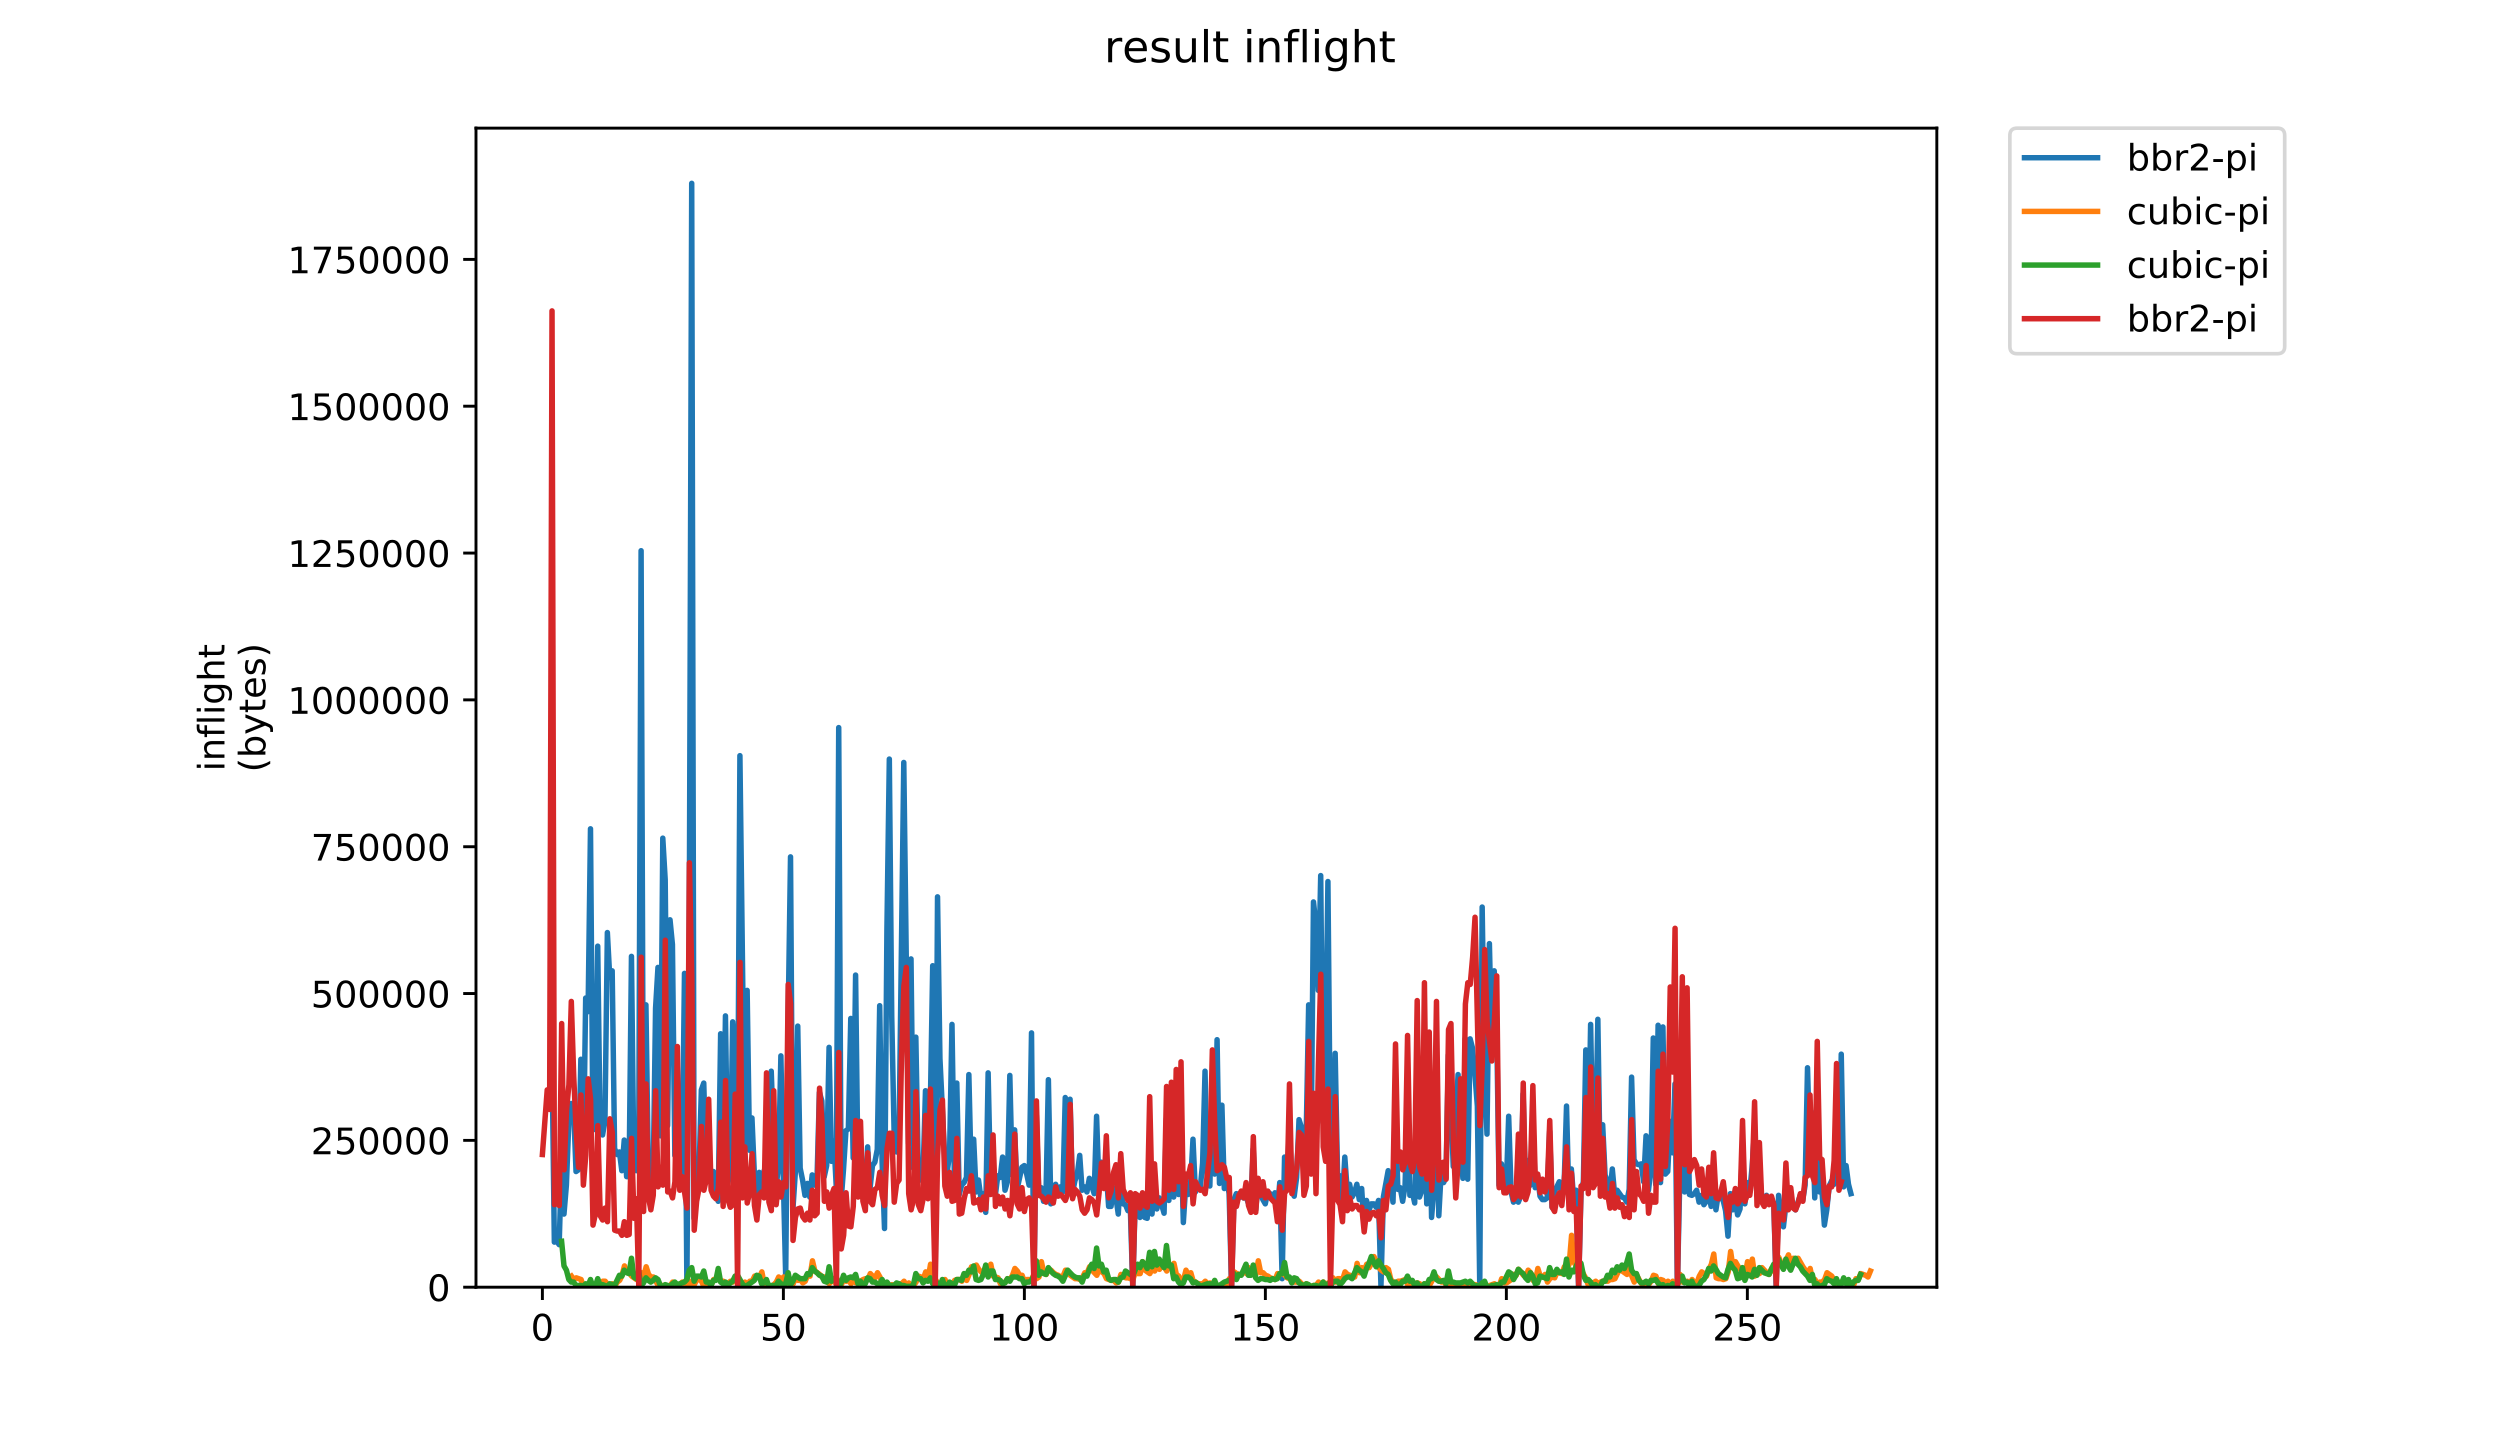 <?xml version="1.0" encoding="utf-8" standalone="no"?>
<!DOCTYPE svg PUBLIC "-//W3C//DTD SVG 1.1//EN"
  "http://www.w3.org/Graphics/SVG/1.1/DTD/svg11.dtd">
<!-- Created with matplotlib (https://matplotlib.org/) -->
<svg height="396pt" version="1.1" viewBox="0 0 684 396" width="684pt" xmlns="http://www.w3.org/2000/svg" xmlns:xlink="http://www.w3.org/1999/xlink">
 <defs>
  <style type="text/css">
*{stroke-linecap:butt;stroke-linejoin:round;}
  </style>
 </defs>
 <g id="figure_1">
  <g id="patch_1">
   <path d="M 0 396 
L 684 396 
L 684 0 
L 0 0 
z
" style="fill:#ffffff;"/>
  </g>
  <g id="axes_1">
   <g id="patch_2">
    <path d="M 130.23 352.174 
L 529.913 352.174 
L 529.913 35.062 
L 130.23 35.062 
z
" style="fill:#ffffff;"/>
   </g>
   <g id="matplotlib.axis_1">
    <g id="xtick_1">
     <g id="line2d_1">
      <defs>
       <path d="M 0 0 
L 0 3.5 
" id="mf79443cf7a" style="stroke:#000000;stroke-width:0.8;"/>
      </defs>
      <g>
       <use style="stroke:#000000;stroke-width:0.8;" x="148.398" xlink:href="#mf79443cf7a" y="352.174"/>
      </g>
     </g>
     <g id="text_1">
      <!-- 0 -->
      <defs>
       <path d="M 31.781 66.406 
Q 24.172 66.406 20.328 58.906 
Q 16.5 51.422 16.5 36.375 
Q 16.5 21.391 20.328 13.891 
Q 24.172 6.391 31.781 6.391 
Q 39.453 6.391 43.281 13.891 
Q 47.125 21.391 47.125 36.375 
Q 47.125 51.422 43.281 58.906 
Q 39.453 66.406 31.781 66.406 
z
M 31.781 74.219 
Q 44.047 74.219 50.516 64.516 
Q 56.984 54.828 56.984 36.375 
Q 56.984 17.969 50.516 8.266 
Q 44.047 -1.422 31.781 -1.422 
Q 19.531 -1.422 13.062 8.266 
Q 6.594 17.969 6.594 36.375 
Q 6.594 54.828 13.062 64.516 
Q 19.531 74.219 31.781 74.219 
z
" id="DejaVuSans-48"/>
      </defs>
      <g transform="translate(145.216 366.773)scale(0.1 -0.1)">
       <use xlink:href="#DejaVuSans-48"/>
      </g>
     </g>
    </g>
    <g id="xtick_2">
     <g id="line2d_2">
      <g>
       <use style="stroke:#000000;stroke-width:0.8;" x="214.334" xlink:href="#mf79443cf7a" y="352.174"/>
      </g>
     </g>
     <g id="text_2">
      <!-- 50 -->
      <defs>
       <path d="M 10.797 72.906 
L 49.516 72.906 
L 49.516 64.594 
L 19.828 64.594 
L 19.828 46.734 
Q 21.969 47.469 24.109 47.828 
Q 26.266 48.188 28.422 48.188 
Q 40.625 48.188 47.75 41.5 
Q 54.891 34.812 54.891 23.391 
Q 54.891 11.625 47.562 5.094 
Q 40.234 -1.422 26.906 -1.422 
Q 22.312 -1.422 17.547 -0.641 
Q 12.797 0.141 7.719 1.703 
L 7.719 11.625 
Q 12.109 9.234 16.797 8.062 
Q 21.484 6.891 26.703 6.891 
Q 35.156 6.891 40.078 11.328 
Q 45.016 15.766 45.016 23.391 
Q 45.016 31 40.078 35.438 
Q 35.156 39.891 26.703 39.891 
Q 22.75 39.891 18.812 39.016 
Q 14.891 38.141 10.797 36.281 
z
" id="DejaVuSans-53"/>
      </defs>
      <g transform="translate(207.971 366.773)scale(0.1 -0.1)">
       <use xlink:href="#DejaVuSans-53"/>
       <use x="63.623" xlink:href="#DejaVuSans-48"/>
      </g>
     </g>
    </g>
    <g id="xtick_3">
     <g id="line2d_3">
      <g>
       <use style="stroke:#000000;stroke-width:0.8;" x="280.269" xlink:href="#mf79443cf7a" y="352.174"/>
      </g>
     </g>
     <g id="text_3">
      <!-- 100 -->
      <defs>
       <path d="M 12.406 8.297 
L 28.516 8.297 
L 28.516 63.922 
L 10.984 60.406 
L 10.984 69.391 
L 28.422 72.906 
L 38.281 72.906 
L 38.281 8.297 
L 54.391 8.297 
L 54.391 0 
L 12.406 0 
z
" id="DejaVuSans-49"/>
      </defs>
      <g transform="translate(270.726 366.773)scale(0.1 -0.1)">
       <use xlink:href="#DejaVuSans-49"/>
       <use x="63.623" xlink:href="#DejaVuSans-48"/>
       <use x="127.246" xlink:href="#DejaVuSans-48"/>
      </g>
     </g>
    </g>
    <g id="xtick_4">
     <g id="line2d_4">
      <g>
       <use style="stroke:#000000;stroke-width:0.8;" x="346.205" xlink:href="#mf79443cf7a" y="352.174"/>
      </g>
     </g>
     <g id="text_4">
      <!-- 150 -->
      <g transform="translate(336.662 366.773)scale(0.1 -0.1)">
       <use xlink:href="#DejaVuSans-49"/>
       <use x="63.623" xlink:href="#DejaVuSans-53"/>
       <use x="127.246" xlink:href="#DejaVuSans-48"/>
      </g>
     </g>
    </g>
    <g id="xtick_5">
     <g id="line2d_5">
      <g>
       <use style="stroke:#000000;stroke-width:0.8;" x="412.141" xlink:href="#mf79443cf7a" y="352.174"/>
      </g>
     </g>
     <g id="text_5">
      <!-- 200 -->
      <defs>
       <path d="M 19.188 8.297 
L 53.609 8.297 
L 53.609 0 
L 7.328 0 
L 7.328 8.297 
Q 12.938 14.109 22.625 23.891 
Q 32.328 33.688 34.812 36.531 
Q 39.547 41.844 41.422 45.531 
Q 43.312 49.219 43.312 52.781 
Q 43.312 58.594 39.234 62.25 
Q 35.156 65.922 28.609 65.922 
Q 23.969 65.922 18.812 64.312 
Q 13.672 62.703 7.812 59.422 
L 7.812 69.391 
Q 13.766 71.781 18.938 73 
Q 24.125 74.219 28.422 74.219 
Q 39.75 74.219 46.484 68.547 
Q 53.219 62.891 53.219 53.422 
Q 53.219 48.922 51.531 44.891 
Q 49.859 40.875 45.406 35.406 
Q 44.188 33.984 37.641 27.219 
Q 31.109 20.453 19.188 8.297 
z
" id="DejaVuSans-50"/>
      </defs>
      <g transform="translate(402.598 366.773)scale(0.1 -0.1)">
       <use xlink:href="#DejaVuSans-50"/>
       <use x="63.623" xlink:href="#DejaVuSans-48"/>
       <use x="127.246" xlink:href="#DejaVuSans-48"/>
      </g>
     </g>
    </g>
    <g id="xtick_6">
     <g id="line2d_6">
      <g>
       <use style="stroke:#000000;stroke-width:0.8;" x="478.077" xlink:href="#mf79443cf7a" y="352.174"/>
      </g>
     </g>
     <g id="text_6">
      <!-- 250 -->
      <g transform="translate(468.534 366.773)scale(0.1 -0.1)">
       <use xlink:href="#DejaVuSans-50"/>
       <use x="63.623" xlink:href="#DejaVuSans-53"/>
       <use x="127.246" xlink:href="#DejaVuSans-48"/>
      </g>
     </g>
    </g>
   </g>
   <g id="matplotlib.axis_2">
    <g id="ytick_1">
     <g id="line2d_7">
      <defs>
       <path d="M 0 0 
L -3.5 0 
" id="m4f0e1625ce" style="stroke:#000000;stroke-width:0.8;"/>
      </defs>
      <g>
       <use style="stroke:#000000;stroke-width:0.8;" x="130.23" xlink:href="#m4f0e1625ce" y="352.174"/>
      </g>
     </g>
     <g id="text_7">
      <!-- 0 -->
      <g transform="translate(116.868 355.973)scale(0.1 -0.1)">
       <use xlink:href="#DejaVuSans-48"/>
      </g>
     </g>
    </g>
    <g id="ytick_2">
     <g id="line2d_8">
      <g>
       <use style="stroke:#000000;stroke-width:0.8;" x="130.23" xlink:href="#m4f0e1625ce" y="312.003"/>
      </g>
     </g>
     <g id="text_8">
      <!-- 250000 -->
      <g transform="translate(85.055 315.802)scale(0.1 -0.1)">
       <use xlink:href="#DejaVuSans-50"/>
       <use x="63.623" xlink:href="#DejaVuSans-53"/>
       <use x="127.246" xlink:href="#DejaVuSans-48"/>
       <use x="190.869" xlink:href="#DejaVuSans-48"/>
       <use x="254.492" xlink:href="#DejaVuSans-48"/>
       <use x="318.115" xlink:href="#DejaVuSans-48"/>
      </g>
     </g>
    </g>
    <g id="ytick_3">
     <g id="line2d_9">
      <g>
       <use style="stroke:#000000;stroke-width:0.8;" x="130.23" xlink:href="#m4f0e1625ce" y="271.831"/>
      </g>
     </g>
     <g id="text_9">
      <!-- 500000 -->
      <g transform="translate(85.055 275.63)scale(0.1 -0.1)">
       <use xlink:href="#DejaVuSans-53"/>
       <use x="63.623" xlink:href="#DejaVuSans-48"/>
       <use x="127.246" xlink:href="#DejaVuSans-48"/>
       <use x="190.869" xlink:href="#DejaVuSans-48"/>
       <use x="254.492" xlink:href="#DejaVuSans-48"/>
       <use x="318.115" xlink:href="#DejaVuSans-48"/>
      </g>
     </g>
    </g>
    <g id="ytick_4">
     <g id="line2d_10">
      <g>
       <use style="stroke:#000000;stroke-width:0.8;" x="130.23" xlink:href="#m4f0e1625ce" y="231.659"/>
      </g>
     </g>
     <g id="text_10">
      <!-- 750000 -->
      <defs>
       <path d="M 8.203 72.906 
L 55.078 72.906 
L 55.078 68.703 
L 28.609 0 
L 18.312 0 
L 43.219 64.594 
L 8.203 64.594 
z
" id="DejaVuSans-55"/>
      </defs>
      <g transform="translate(85.055 235.458)scale(0.1 -0.1)">
       <use xlink:href="#DejaVuSans-55"/>
       <use x="63.623" xlink:href="#DejaVuSans-53"/>
       <use x="127.246" xlink:href="#DejaVuSans-48"/>
       <use x="190.869" xlink:href="#DejaVuSans-48"/>
       <use x="254.492" xlink:href="#DejaVuSans-48"/>
       <use x="318.115" xlink:href="#DejaVuSans-48"/>
      </g>
     </g>
    </g>
    <g id="ytick_5">
     <g id="line2d_11">
      <g>
       <use style="stroke:#000000;stroke-width:0.8;" x="130.23" xlink:href="#m4f0e1625ce" y="191.488"/>
      </g>
     </g>
     <g id="text_11">
      <!-- 1000000 -->
      <g transform="translate(78.693 195.287)scale(0.1 -0.1)">
       <use xlink:href="#DejaVuSans-49"/>
       <use x="63.623" xlink:href="#DejaVuSans-48"/>
       <use x="127.246" xlink:href="#DejaVuSans-48"/>
       <use x="190.869" xlink:href="#DejaVuSans-48"/>
       <use x="254.492" xlink:href="#DejaVuSans-48"/>
       <use x="318.115" xlink:href="#DejaVuSans-48"/>
       <use x="381.738" xlink:href="#DejaVuSans-48"/>
      </g>
     </g>
    </g>
    <g id="ytick_6">
     <g id="line2d_12">
      <g>
       <use style="stroke:#000000;stroke-width:0.8;" x="130.23" xlink:href="#m4f0e1625ce" y="151.316"/>
      </g>
     </g>
     <g id="text_12">
      <!-- 1250000 -->
      <g transform="translate(78.693 155.115)scale(0.1 -0.1)">
       <use xlink:href="#DejaVuSans-49"/>
       <use x="63.623" xlink:href="#DejaVuSans-50"/>
       <use x="127.246" xlink:href="#DejaVuSans-53"/>
       <use x="190.869" xlink:href="#DejaVuSans-48"/>
       <use x="254.492" xlink:href="#DejaVuSans-48"/>
       <use x="318.115" xlink:href="#DejaVuSans-48"/>
       <use x="381.738" xlink:href="#DejaVuSans-48"/>
      </g>
     </g>
    </g>
    <g id="ytick_7">
     <g id="line2d_13">
      <g>
       <use style="stroke:#000000;stroke-width:0.8;" x="130.23" xlink:href="#m4f0e1625ce" y="111.144"/>
      </g>
     </g>
     <g id="text_13">
      <!-- 1500000 -->
      <g transform="translate(78.693 114.943)scale(0.1 -0.1)">
       <use xlink:href="#DejaVuSans-49"/>
       <use x="63.623" xlink:href="#DejaVuSans-53"/>
       <use x="127.246" xlink:href="#DejaVuSans-48"/>
       <use x="190.869" xlink:href="#DejaVuSans-48"/>
       <use x="254.492" xlink:href="#DejaVuSans-48"/>
       <use x="318.115" xlink:href="#DejaVuSans-48"/>
       <use x="381.738" xlink:href="#DejaVuSans-48"/>
      </g>
     </g>
    </g>
    <g id="ytick_8">
     <g id="line2d_14">
      <g>
       <use style="stroke:#000000;stroke-width:0.8;" x="130.23" xlink:href="#m4f0e1625ce" y="70.973"/>
      </g>
     </g>
     <g id="text_14">
      <!-- 1750000 -->
      <g transform="translate(78.693 74.772)scale(0.1 -0.1)">
       <use xlink:href="#DejaVuSans-49"/>
       <use x="63.623" xlink:href="#DejaVuSans-55"/>
       <use x="127.246" xlink:href="#DejaVuSans-53"/>
       <use x="190.869" xlink:href="#DejaVuSans-48"/>
       <use x="254.492" xlink:href="#DejaVuSans-48"/>
       <use x="318.115" xlink:href="#DejaVuSans-48"/>
       <use x="381.738" xlink:href="#DejaVuSans-48"/>
      </g>
     </g>
    </g>
    <g id="text_15">
     <!-- inflight -->
     <defs>
      <path d="M 9.422 54.688 
L 18.406 54.688 
L 18.406 0 
L 9.422 0 
z
M 9.422 75.984 
L 18.406 75.984 
L 18.406 64.594 
L 9.422 64.594 
z
" id="DejaVuSans-105"/>
      <path d="M 54.891 33.016 
L 54.891 0 
L 45.906 0 
L 45.906 32.719 
Q 45.906 40.484 42.875 44.328 
Q 39.844 48.188 33.797 48.188 
Q 26.516 48.188 22.312 43.547 
Q 18.109 38.922 18.109 30.906 
L 18.109 0 
L 9.078 0 
L 9.078 54.688 
L 18.109 54.688 
L 18.109 46.188 
Q 21.344 51.125 25.703 53.562 
Q 30.078 56 35.797 56 
Q 45.219 56 50.047 50.172 
Q 54.891 44.344 54.891 33.016 
z
" id="DejaVuSans-110"/>
      <path d="M 37.109 75.984 
L 37.109 68.5 
L 28.516 68.5 
Q 23.688 68.5 21.797 66.547 
Q 19.922 64.594 19.922 59.516 
L 19.922 54.688 
L 34.719 54.688 
L 34.719 47.703 
L 19.922 47.703 
L 19.922 0 
L 10.891 0 
L 10.891 47.703 
L 2.297 47.703 
L 2.297 54.688 
L 10.891 54.688 
L 10.891 58.5 
Q 10.891 67.625 15.141 71.797 
Q 19.391 75.984 28.609 75.984 
z
" id="DejaVuSans-102"/>
      <path d="M 9.422 75.984 
L 18.406 75.984 
L 18.406 0 
L 9.422 0 
z
" id="DejaVuSans-108"/>
      <path d="M 45.406 27.984 
Q 45.406 37.75 41.375 43.109 
Q 37.359 48.484 30.078 48.484 
Q 22.859 48.484 18.828 43.109 
Q 14.797 37.75 14.797 27.984 
Q 14.797 18.266 18.828 12.891 
Q 22.859 7.516 30.078 7.516 
Q 37.359 7.516 41.375 12.891 
Q 45.406 18.266 45.406 27.984 
z
M 54.391 6.781 
Q 54.391 -7.172 48.188 -13.984 
Q 42 -20.797 29.203 -20.797 
Q 24.469 -20.797 20.266 -20.094 
Q 16.062 -19.391 12.109 -17.922 
L 12.109 -9.188 
Q 16.062 -11.328 19.922 -12.344 
Q 23.781 -13.375 27.781 -13.375 
Q 36.625 -13.375 41.016 -8.766 
Q 45.406 -4.156 45.406 5.172 
L 45.406 9.625 
Q 42.625 4.781 38.281 2.391 
Q 33.938 0 27.875 0 
Q 17.828 0 11.672 7.656 
Q 5.516 15.328 5.516 27.984 
Q 5.516 40.672 11.672 48.328 
Q 17.828 56 27.875 56 
Q 33.938 56 38.281 53.609 
Q 42.625 51.219 45.406 46.391 
L 45.406 54.688 
L 54.391 54.688 
z
" id="DejaVuSans-103"/>
      <path d="M 54.891 33.016 
L 54.891 0 
L 45.906 0 
L 45.906 32.719 
Q 45.906 40.484 42.875 44.328 
Q 39.844 48.188 33.797 48.188 
Q 26.516 48.188 22.312 43.547 
Q 18.109 38.922 18.109 30.906 
L 18.109 0 
L 9.078 0 
L 9.078 75.984 
L 18.109 75.984 
L 18.109 46.188 
Q 21.344 51.125 25.703 53.562 
Q 30.078 56 35.797 56 
Q 45.219 56 50.047 50.172 
Q 54.891 44.344 54.891 33.016 
z
" id="DejaVuSans-104"/>
      <path d="M 18.312 70.219 
L 18.312 54.688 
L 36.812 54.688 
L 36.812 47.703 
L 18.312 47.703 
L 18.312 18.016 
Q 18.312 11.328 20.141 9.422 
Q 21.969 7.516 27.594 7.516 
L 36.812 7.516 
L 36.812 0 
L 27.594 0 
Q 17.188 0 13.234 3.875 
Q 9.281 7.766 9.281 18.016 
L 9.281 47.703 
L 2.688 47.703 
L 2.688 54.688 
L 9.281 54.688 
L 9.281 70.219 
z
" id="DejaVuSans-116"/>
     </defs>
     <g transform="translate(61.415 211.018)rotate(-90)scale(0.1 -0.1)">
      <use xlink:href="#DejaVuSans-105"/>
      <use x="27.783" xlink:href="#DejaVuSans-110"/>
      <use x="91.162" xlink:href="#DejaVuSans-102"/>
      <use x="126.367" xlink:href="#DejaVuSans-108"/>
      <use x="154.15" xlink:href="#DejaVuSans-105"/>
      <use x="181.934" xlink:href="#DejaVuSans-103"/>
      <use x="245.41" xlink:href="#DejaVuSans-104"/>
      <use x="308.789" xlink:href="#DejaVuSans-116"/>
     </g>
     <!-- (bytes) -->
     <defs>
      <path d="M 31 75.875 
Q 24.469 64.656 21.281 53.656 
Q 18.109 42.672 18.109 31.391 
Q 18.109 20.125 21.312 9.062 
Q 24.516 -2 31 -13.188 
L 23.188 -13.188 
Q 15.875 -1.703 12.234 9.375 
Q 8.594 20.453 8.594 31.391 
Q 8.594 42.281 12.203 53.312 
Q 15.828 64.359 23.188 75.875 
z
" id="DejaVuSans-40"/>
      <path d="M 48.688 27.297 
Q 48.688 37.203 44.609 42.844 
Q 40.531 48.484 33.406 48.484 
Q 26.266 48.484 22.188 42.844 
Q 18.109 37.203 18.109 27.297 
Q 18.109 17.391 22.188 11.75 
Q 26.266 6.109 33.406 6.109 
Q 40.531 6.109 44.609 11.75 
Q 48.688 17.391 48.688 27.297 
z
M 18.109 46.391 
Q 20.953 51.266 25.266 53.625 
Q 29.594 56 35.594 56 
Q 45.562 56 51.781 48.094 
Q 58.016 40.188 58.016 27.297 
Q 58.016 14.406 51.781 6.484 
Q 45.562 -1.422 35.594 -1.422 
Q 29.594 -1.422 25.266 0.953 
Q 20.953 3.328 18.109 8.203 
L 18.109 0 
L 9.078 0 
L 9.078 75.984 
L 18.109 75.984 
z
" id="DejaVuSans-98"/>
      <path d="M 32.172 -5.078 
Q 28.375 -14.844 24.75 -17.812 
Q 21.141 -20.797 15.094 -20.797 
L 7.906 -20.797 
L 7.906 -13.281 
L 13.188 -13.281 
Q 16.891 -13.281 18.938 -11.516 
Q 21 -9.766 23.484 -3.219 
L 25.094 0.875 
L 2.984 54.688 
L 12.5 54.688 
L 29.594 11.922 
L 46.688 54.688 
L 56.203 54.688 
z
" id="DejaVuSans-121"/>
      <path d="M 56.203 29.594 
L 56.203 25.203 
L 14.891 25.203 
Q 15.484 15.922 20.484 11.062 
Q 25.484 6.203 34.422 6.203 
Q 39.594 6.203 44.453 7.469 
Q 49.312 8.734 54.109 11.281 
L 54.109 2.781 
Q 49.266 0.734 44.188 -0.344 
Q 39.109 -1.422 33.891 -1.422 
Q 20.797 -1.422 13.156 6.188 
Q 5.516 13.812 5.516 26.812 
Q 5.516 40.234 12.766 48.109 
Q 20.016 56 32.328 56 
Q 43.359 56 49.781 48.891 
Q 56.203 41.797 56.203 29.594 
z
M 47.219 32.234 
Q 47.125 39.594 43.094 43.984 
Q 39.062 48.391 32.422 48.391 
Q 24.906 48.391 20.391 44.141 
Q 15.875 39.891 15.188 32.172 
z
" id="DejaVuSans-101"/>
      <path d="M 44.281 53.078 
L 44.281 44.578 
Q 40.484 46.531 36.375 47.5 
Q 32.281 48.484 27.875 48.484 
Q 21.188 48.484 17.844 46.438 
Q 14.5 44.391 14.5 40.281 
Q 14.5 37.156 16.891 35.375 
Q 19.281 33.594 26.516 31.984 
L 29.594 31.297 
Q 39.156 29.25 43.188 25.516 
Q 47.219 21.781 47.219 15.094 
Q 47.219 7.469 41.188 3.016 
Q 35.156 -1.422 24.609 -1.422 
Q 20.219 -1.422 15.453 -0.562 
Q 10.688 0.297 5.422 2 
L 5.422 11.281 
Q 10.406 8.688 15.234 7.391 
Q 20.062 6.109 24.812 6.109 
Q 31.156 6.109 34.562 8.281 
Q 37.984 10.453 37.984 14.406 
Q 37.984 18.062 35.516 20.016 
Q 33.062 21.969 24.703 23.781 
L 21.578 24.516 
Q 13.234 26.266 9.516 29.906 
Q 5.812 33.547 5.812 39.891 
Q 5.812 47.609 11.281 51.797 
Q 16.75 56 26.812 56 
Q 31.781 56 36.172 55.266 
Q 40.578 54.547 44.281 53.078 
z
" id="DejaVuSans-115"/>
      <path d="M 8.016 75.875 
L 15.828 75.875 
Q 23.141 64.359 26.781 53.312 
Q 30.422 42.281 30.422 31.391 
Q 30.422 20.453 26.781 9.375 
Q 23.141 -1.703 15.828 -13.188 
L 8.016 -13.188 
Q 14.5 -2 17.703 9.062 
Q 20.906 20.125 20.906 31.391 
Q 20.906 42.672 17.703 53.656 
Q 14.5 64.656 8.016 75.875 
z
" id="DejaVuSans-41"/>
     </defs>
     <g transform="translate(72.613 211.295)rotate(-90)scale(0.1 -0.1)">
      <use xlink:href="#DejaVuSans-40"/>
      <use x="39.014" xlink:href="#DejaVuSans-98"/>
      <use x="102.49" xlink:href="#DejaVuSans-121"/>
      <use x="161.67" xlink:href="#DejaVuSans-116"/>
      <use x="200.879" xlink:href="#DejaVuSans-101"/>
      <use x="262.402" xlink:href="#DejaVuSans-115"/>
      <use x="314.502" xlink:href="#DejaVuSans-41"/>
     </g>
    </g>
   </g>
   <g id="line2d_15">
    <path clip-path="url(#p567e0b8489)" d="M 151.009 287.723 
L 151.668 339.842 
L 152.327 339.61 
L 152.987 340.54 
L 153.646 317.738 
L 154.305 332.164 
L 154.965 324.253 
L 155.624 307.035 
L 156.283 301.917 
L 156.943 303.545 
L 157.602 320.53 
L 158.262 320.065 
L 158.921 289.817 
L 159.58 319.6 
L 160.24 273.065 
L 160.899 276.788 
L 161.558 226.763 
L 162.218 309.129 
L 162.877 308.897 
L 163.536 258.872 
L 164.196 309.362 
L 164.855 310.525 
L 165.515 306.803 
L 166.174 255.149 
L 166.833 267.481 
L 167.493 265.619 
L 168.152 314.248 
L 168.811 315.877 
L 169.471 315.179 
L 170.13 320.298 
L 170.789 311.922 
L 171.449 321.927 
L 172.108 321.927 
L 172.767 261.664 
L 173.427 318.669 
L 174.086 320.298 
L 174.746 314.946 
L 175.405 150.678 
L 176.064 326.115 
L 176.724 274.926 
L 177.383 319.367 
L 178.042 327.045 
L 178.702 322.625 
L 179.361 275.857 
L 180.02 264.689 
L 180.68 310.758 
L 181.339 229.322 
L 181.999 240.723 
L 182.658 307.966 
L 183.317 251.659 
L 183.977 258.406 
L 184.636 316.11 
L 185.295 291.446 
L 185.955 320.763 
L 186.614 320.763 
L 187.273 266.317 
L 187.933 351.941 
L 188.592 251.892 
L 189.251 50.163 
L 189.911 333.328 
L 190.57 325.882 
L 191.23 321.461 
L 191.889 298.194 
L 192.548 296.332 
L 193.208 319.6 
L 193.867 316.11 
L 194.526 322.625 
L 195.186 320.53 
L 195.845 326.347 
L 196.504 328.674 
L 197.164 282.837 
L 197.823 324.719 
L 198.483 277.951 
L 199.142 323.555 
L 199.801 320.996 
L 200.461 279.58 
L 201.12 288.654 
L 201.779 320.763 
L 202.439 206.753 
L 203.757 312.852 
L 204.417 270.971 
L 205.076 314.714 
L 205.735 305.872 
L 206.395 321.228 
L 207.054 327.045 
L 207.714 320.763 
L 208.373 325.184 
L 209.032 320.53 
L 209.692 318.204 
L 210.351 322.625 
L 211.01 293.075 
L 211.67 311.456 
L 212.329 324.951 
L 212.988 319.134 
L 213.648 288.887 
L 214.307 322.159 
L 214.966 349.382 
L 215.626 279.58 
L 216.285 234.441 
L 216.945 330.768 
L 217.604 320.763 
L 218.263 280.743 
L 218.923 319.6 
L 219.582 322.857 
L 220.241 327.045 
L 220.901 323.788 
L 221.56 327.511 
L 222.219 321.461 
L 222.879 324.253 
L 223.538 322.392 
L 224.198 298.892 
L 224.857 301.219 
L 225.516 321.927 
L 226.176 318.902 
L 226.835 286.56 
L 227.494 317.738 
L 228.154 312.154 
L 228.813 324.951 
L 229.472 199.075 
L 230.132 328.441 
L 230.791 319.832 
L 231.45 309.362 
L 232.11 308.897 
L 232.769 278.649 
L 233.429 316.808 
L 234.088 266.783 
L 234.747 320.763 
L 235.407 311.689 
L 236.066 324.021 
L 236.725 327.743 
L 237.385 313.783 
L 238.044 325.184 
L 238.703 318.902 
L 239.363 317.971 
L 240.022 314.481 
L 240.682 275.159 
L 241.341 317.738 
L 242 336.12 
L 242.66 254.451 
L 243.319 207.683 
L 243.978 278.184 
L 244.638 310.293 
L 245.297 315.179 
L 245.956 312.62 
L 247.275 208.614 
L 248.594 312.852 
L 249.253 262.362 
L 249.913 319.6 
L 250.572 283.768 
L 251.231 319.832 
L 251.891 322.857 
L 252.55 321.228 
L 253.209 298.426 
L 253.869 322.392 
L 254.528 303.08 
L 255.187 264.223 
L 255.847 351.941 
L 256.506 245.377 
L 257.166 289.585 
L 258.484 317.04 
L 259.144 320.763 
L 259.803 315.644 
L 260.462 280.278 
L 261.122 322.625 
L 261.781 296.332 
L 262.44 326.813 
L 263.1 324.253 
L 263.759 323.555 
L 264.418 322.159 
L 265.078 294.006 
L 265.737 321.927 
L 266.397 311.689 
L 267.056 326.115 
L 267.715 322.857 
L 268.375 327.743 
L 269.034 326.58 
L 269.693 331.699 
L 270.353 293.54 
L 271.012 324.021 
L 271.671 318.669 
L 272.331 327.045 
L 272.99 321.694 
L 273.65 322.159 
L 274.309 316.575 
L 274.968 325.649 
L 275.628 323.323 
L 276.287 294.238 
L 276.946 321.461 
L 277.606 309.129 
L 278.265 325.417 
L 279.584 319.367 
L 280.243 318.902 
L 280.902 321.228 
L 281.562 324.253 
L 282.221 282.605 
L 282.881 351.941 
L 283.54 305.174 
L 284.199 326.58 
L 284.859 324.951 
L 285.518 328.674 
L 286.177 327.278 
L 286.837 295.402 
L 287.496 329.372 
L 288.155 328.674 
L 288.815 324.021 
L 289.474 325.882 
L 290.133 324.719 
L 290.793 326.115 
L 291.452 300.288 
L 292.112 325.649 
L 292.771 300.753 
L 293.43 326.347 
L 294.09 323.09 
L 294.749 321.228 
L 295.408 316.11 
L 296.068 325.649 
L 296.727 324.719 
L 297.386 326.115 
L 298.046 322.392 
L 299.365 326.58 
L 300.024 305.407 
L 300.683 324.719 
L 301.343 317.971 
L 302.002 324.253 
L 302.661 320.53 
L 303.321 330.07 
L 303.98 330.07 
L 304.639 324.951 
L 305.299 327.511 
L 305.958 332.164 
L 306.617 320.298 
L 307.277 329.372 
L 307.936 329.605 
L 308.596 331.233 
L 309.255 330.535 
L 309.914 351.941 
L 310.574 329.605 
L 311.233 329.605 
L 311.892 333.095 
L 312.552 327.976 
L 313.211 333.095 
L 313.87 333.328 
L 314.53 315.412 
L 315.189 332.164 
L 315.849 322.857 
L 316.508 330.768 
L 317.167 327.743 
L 317.827 329.605 
L 318.486 331.932 
L 319.145 306.105 
L 319.805 328.441 
L 320.464 313.318 
L 321.123 327.511 
L 321.783 307.035 
L 322.442 326.813 
L 323.101 310.991 
L 323.761 334.491 
L 324.42 324.253 
L 325.08 326.813 
L 325.739 324.021 
L 326.398 311.689 
L 327.058 326.115 
L 327.717 324.719 
L 328.376 325.184 
L 329.036 318.204 
L 329.695 293.075 
L 330.354 324.253 
L 331.014 324.486 
L 331.673 297.496 
L 332.333 321.228 
L 332.992 284.466 
L 333.651 323.788 
L 334.311 302.382 
L 334.97 325.184 
L 335.629 322.625 
L 336.289 326.58 
L 336.948 351.941 
L 337.607 328.209 
L 338.267 326.58 
L 338.926 327.743 
L 339.585 327.045 
L 340.245 327.743 
L 340.904 327.511 
L 341.564 329.139 
L 342.223 330.303 
L 342.882 314.481 
L 343.542 331.001 
L 344.201 324.253 
L 344.86 326.58 
L 345.52 328.209 
L 346.179 329.372 
L 346.838 326.115 
L 347.498 326.58 
L 348.157 327.976 
L 348.816 326.347 
L 349.476 331.699 
L 350.135 323.555 
L 350.795 349.847 
L 351.454 316.575 
L 352.113 323.323 
L 352.773 309.129 
L 353.432 324.021 
L 354.091 327.278 
L 354.751 322.159 
L 355.41 306.337 
L 356.069 308.431 
L 356.729 316.342 
L 357.388 309.595 
L 358.048 274.926 
L 358.707 314.481 
L 359.366 246.773 
L 360.026 252.822 
L 360.685 270.971 
L 361.344 239.56 
L 362.004 307.035 
L 362.663 289.119 
L 363.322 241.189 
L 363.982 312.852 
L 364.641 321.228 
L 365.3 288.189 
L 365.96 321.461 
L 366.619 321.694 
L 367.279 328.441 
L 367.938 316.575 
L 368.597 325.649 
L 369.257 324.021 
L 369.916 327.511 
L 370.575 326.347 
L 371.235 324.021 
L 371.894 328.209 
L 372.553 325.184 
L 373.213 335.654 
L 373.872 328.441 
L 374.532 331.233 
L 375.191 329.372 
L 375.85 329.372 
L 376.51 330.303 
L 377.169 328.441 
L 377.828 351.941 
L 378.488 327.511 
L 379.806 320.298 
L 380.466 323.788 
L 381.125 328.907 
L 381.784 301.917 
L 382.444 325.417 
L 383.103 324.951 
L 383.763 328.674 
L 384.422 324.486 
L 385.081 301.917 
L 385.741 327.045 
L 386.4 326.115 
L 387.059 329.139 
L 387.719 301.219 
L 388.378 327.511 
L 389.037 325.649 
L 389.697 304.941 
L 390.356 329.372 
L 391.016 297.496 
L 391.675 333.095 
L 392.334 325.184 
L 392.994 294.238 
L 393.653 332.63 
L 394.312 320.53 
L 394.972 323.555 
L 395.631 322.159 
L 396.29 288.654 
L 396.95 301.917 
L 397.609 319.134 
L 398.928 294.006 
L 399.587 313.085 
L 400.247 322.392 
L 400.906 284.233 
L 401.565 322.625 
L 402.225 284.233 
L 402.884 286.793 
L 403.543 294.006 
L 404.203 302.615 
L 404.862 351.941 
L 405.521 248.169 
L 406.181 293.075 
L 406.84 310.293 
L 407.499 258.174 
L 408.159 287.491 
L 408.818 265.619 
L 409.478 280.278 
L 410.137 324.253 
L 410.796 318.436 
L 411.456 323.788 
L 412.115 324.951 
L 412.774 305.407 
L 413.434 326.115 
L 414.093 328.907 
L 414.752 328.209 
L 415.412 328.907 
L 416.071 327.278 
L 416.731 299.357 
L 417.39 326.115 
L 418.049 317.506 
L 418.709 324.253 
L 419.368 306.803 
L 420.027 324.951 
L 420.687 321.694 
L 421.346 327.278 
L 422.005 328.209 
L 422.665 328.209 
L 423.324 327.743 
L 423.983 309.595 
L 424.643 330.303 
L 425.302 325.882 
L 425.962 324.719 
L 426.621 323.323 
L 427.28 326.347 
L 427.94 324.253 
L 428.599 302.615 
L 429.258 328.209 
L 429.918 319.832 
L 430.577 328.209 
L 431.236 325.649 
L 431.896 351.941 
L 432.555 326.115 
L 433.215 323.323 
L 433.874 287.258 
L 434.533 317.971 
L 435.193 280.278 
L 435.852 315.877 
L 436.511 313.783 
L 437.171 278.882 
L 437.83 321.461 
L 438.489 307.733 
L 439.149 321.461 
L 439.808 323.323 
L 440.467 326.347 
L 441.127 319.832 
L 441.786 327.045 
L 442.446 325.649 
L 443.764 327.511 
L 444.424 327.743 
L 445.083 328.907 
L 445.742 325.417 
L 446.402 294.704 
L 447.061 317.273 
L 447.72 318.436 
L 448.38 318.669 
L 449.039 318.436 
L 449.699 323.323 
L 450.358 310.758 
L 451.017 325.649 
L 451.677 320.298 
L 452.336 284.001 
L 452.995 324.021 
L 453.655 280.511 
L 454.314 323.555 
L 454.973 280.976 
L 455.633 321.228 
L 456.292 320.53 
L 456.951 306.803 
L 457.611 315.412 
L 458.27 296.565 
L 458.93 351.941 
L 459.589 322.625 
L 460.248 305.407 
L 460.908 326.115 
L 461.567 294.238 
L 462.226 326.813 
L 462.886 327.045 
L 463.545 326.58 
L 464.204 325.649 
L 464.864 328.907 
L 465.523 327.045 
L 466.183 329.605 
L 466.842 328.674 
L 467.501 326.58 
L 468.161 330.07 
L 468.82 323.788 
L 469.479 331.001 
L 470.139 326.58 
L 470.798 327.743 
L 471.457 328.441 
L 472.117 331.233 
L 472.776 338.214 
L 473.435 326.58 
L 474.095 331.001 
L 474.754 328.674 
L 475.414 332.397 
L 476.073 330.768 
L 476.732 315.179 
L 477.392 329.372 
L 478.051 323.555 
L 478.71 326.115 
L 479.37 319.367 
L 480.029 309.595 
L 480.688 327.045 
L 481.348 320.763 
L 482.007 327.743 
L 482.666 327.743 
L 483.326 327.045 
L 483.985 328.674 
L 485.304 329.139 
L 485.963 351.941 
L 486.623 327.045 
L 487.282 331.932 
L 487.941 335.654 
L 488.601 329.837 
L 489.26 330.07 
L 489.919 329.837 
L 490.579 330.07 
L 491.238 331.001 
L 492.557 327.045 
L 493.216 328.441 
L 493.876 324.253 
L 494.535 292.144 
L 495.194 315.412 
L 495.854 304.476 
L 496.513 327.743 
L 497.172 307.966 
L 497.832 326.115 
L 498.491 325.882 
L 499.15 335.189 
L 499.81 331.001 
L 500.469 324.486 
L 501.129 323.09 
L 501.788 324.021 
L 502.447 311.224 
L 503.107 323.788 
L 503.766 288.421 
L 504.425 324.719 
L 505.085 318.902 
L 505.744 324.021 
L 506.403 326.58 
L 506.403 326.58 
" style="fill:none;stroke:#1f77b4;stroke-linecap:square;stroke-width:1.5;"/>
   </g>
   <g id="line2d_16">
    <path clip-path="url(#p567e0b8489)" d="M 156.351 349.149 
L 157.01 350.08 
L 157.669 349.615 
L 158.988 350.08 
L 159.648 352.174 
L 160.307 351.476 
L 160.966 351.709 
L 161.626 350.778 
L 162.285 352.174 
L 162.944 351.941 
L 163.604 350.778 
L 164.263 351.709 
L 164.922 350.545 
L 165.582 350.545 
L 166.241 351.476 
L 166.901 352.174 
L 167.56 351.243 
L 168.219 351.941 
L 168.879 350.778 
L 169.538 350.313 
L 170.197 348.917 
L 170.857 346.357 
L 171.516 347.986 
L 172.175 348.219 
L 172.835 349.149 
L 174.153 350.08 
L 174.813 347.986 
L 175.472 348.219 
L 176.132 349.149 
L 176.791 346.59 
L 177.45 348.684 
L 178.11 349.382 
L 178.769 349.382 
L 180.088 351.709 
L 181.406 351.709 
L 182.066 352.174 
L 183.384 351.709 
L 184.044 350.778 
L 185.363 352.174 
L 186.681 350.778 
L 187.341 351.243 
L 188 351.243 
L 188.659 350.545 
L 189.319 351.941 
L 189.978 351.476 
L 190.637 350.08 
L 191.297 350.08 
L 191.956 350.545 
L 192.616 352.174 
L 193.275 351.709 
L 193.934 351.011 
L 194.594 351.476 
L 195.253 350.08 
L 195.912 350.08 
L 196.572 349.847 
L 197.231 350.545 
L 197.89 350.545 
L 198.55 351.476 
L 199.868 350.545 
L 200.528 350.778 
L 201.187 349.847 
L 201.847 350.313 
L 202.506 351.243 
L 203.165 351.243 
L 203.825 350.778 
L 204.484 351.709 
L 205.143 350.545 
L 205.803 350.545 
L 206.462 349.149 
L 207.121 349.149 
L 207.781 349.382 
L 208.44 347.986 
L 209.1 351.243 
L 209.759 351.243 
L 210.418 351.709 
L 211.078 351.941 
L 211.737 351.476 
L 212.396 350.778 
L 213.056 349.382 
L 213.715 350.545 
L 214.374 349.382 
L 215.034 351.243 
L 215.693 350.313 
L 216.352 352.174 
L 217.012 351.243 
L 217.671 349.615 
L 218.331 350.313 
L 218.99 350.08 
L 219.649 351.011 
L 220.309 350.545 
L 220.968 348.917 
L 221.627 349.149 
L 222.287 344.961 
L 222.946 347.753 
L 224.265 348.684 
L 224.924 349.382 
L 225.584 349.382 
L 226.243 350.545 
L 226.902 351.243 
L 227.562 350.08 
L 228.221 350.778 
L 228.88 350.545 
L 229.54 350.545 
L 230.199 351.476 
L 230.858 350.08 
L 231.518 350.545 
L 232.177 350.313 
L 232.836 351.243 
L 233.496 350.08 
L 234.155 351.011 
L 235.474 350.545 
L 236.133 350.08 
L 236.793 349.847 
L 237.452 350.08 
L 238.111 348.451 
L 238.771 349.149 
L 239.43 349.615 
L 240.089 348.219 
L 240.749 349.382 
L 241.408 351.011 
L 242.067 351.709 
L 242.727 351.011 
L 243.386 352.174 
L 244.046 351.476 
L 244.705 351.709 
L 245.364 352.174 
L 246.024 351.243 
L 246.683 351.243 
L 247.342 350.545 
L 248.002 351.709 
L 248.661 351.011 
L 249.32 351.709 
L 249.98 351.709 
L 250.639 350.778 
L 251.299 349.149 
L 251.958 349.382 
L 252.617 349.847 
L 253.277 347.986 
L 253.936 349.847 
L 254.595 345.892 
L 255.255 350.313 
L 255.914 350.08 
L 256.573 351.011 
L 257.233 351.709 
L 257.892 351.709 
L 258.551 350.08 
L 259.211 351.243 
L 259.87 351.011 
L 260.53 351.709 
L 261.189 350.313 
L 261.848 350.08 
L 262.508 350.08 
L 263.167 350.545 
L 263.826 348.917 
L 264.486 350.313 
L 265.145 348.684 
L 265.804 346.59 
L 266.464 347.986 
L 267.123 346.125 
L 267.783 347.288 
L 268.442 347.986 
L 269.101 348.451 
L 269.761 346.357 
L 270.42 347.753 
L 271.079 345.892 
L 271.739 349.149 
L 273.057 349.615 
L 273.717 351.243 
L 275.035 350.778 
L 275.695 349.847 
L 276.354 350.08 
L 277.014 348.917 
L 277.673 347.055 
L 278.332 347.753 
L 278.992 348.917 
L 279.651 348.917 
L 280.31 350.778 
L 280.97 350.08 
L 282.288 350.08 
L 282.948 348.451 
L 283.607 349.847 
L 284.267 349.382 
L 284.926 345.194 
L 285.585 348.219 
L 286.245 348.684 
L 286.904 347.288 
L 287.563 347.521 
L 288.223 348.219 
L 288.882 348.684 
L 289.541 348.917 
L 290.201 349.382 
L 290.86 349.149 
L 291.519 347.521 
L 292.838 348.917 
L 294.157 349.847 
L 294.816 349.847 
L 295.476 350.08 
L 296.135 349.615 
L 296.794 348.219 
L 297.454 348.219 
L 298.113 346.59 
L 298.772 347.521 
L 300.091 348.917 
L 300.751 347.288 
L 301.41 347.986 
L 302.069 348.451 
L 302.729 349.847 
L 304.047 350.313 
L 304.707 350.313 
L 305.366 351.011 
L 306.025 350.778 
L 306.685 348.684 
L 308.003 349.615 
L 308.663 349.615 
L 309.982 350.08 
L 310.641 347.986 
L 311.3 348.451 
L 311.96 348.451 
L 312.619 345.194 
L 313.278 347.521 
L 314.597 348.451 
L 315.256 347.055 
L 315.916 347.753 
L 316.575 346.357 
L 317.234 347.288 
L 317.894 345.892 
L 318.553 346.59 
L 319.213 347.753 
L 319.872 346.125 
L 320.531 346.823 
L 321.191 345.659 
L 321.85 348.684 
L 322.509 349.149 
L 323.169 350.778 
L 323.828 350.08 
L 324.487 347.521 
L 325.147 348.917 
L 325.806 348.219 
L 326.466 350.545 
L 327.125 350.778 
L 327.784 351.243 
L 329.103 351.243 
L 329.762 350.545 
L 330.422 351.243 
L 331.081 351.011 
L 331.74 351.941 
L 332.4 352.174 
L 333.718 351.709 
L 335.037 351.709 
L 335.697 351.243 
L 336.356 349.847 
L 337.015 350.08 
L 337.675 347.986 
L 338.334 348.451 
L 338.993 348.684 
L 339.653 348.684 
L 340.312 347.753 
L 340.971 348.451 
L 341.631 346.823 
L 342.95 348.684 
L 343.609 348.684 
L 344.268 344.961 
L 344.928 348.219 
L 345.587 348.219 
L 346.246 348.917 
L 346.906 349.149 
L 347.565 349.615 
L 348.884 350.08 
L 349.543 348.451 
L 350.202 348.684 
L 350.862 347.986 
L 351.521 348.917 
L 352.181 349.615 
L 353.499 350.08 
L 354.159 350.778 
L 354.818 350.778 
L 355.477 350.545 
L 356.137 351.243 
L 356.796 352.174 
L 357.455 351.243 
L 358.115 351.709 
L 358.774 351.941 
L 359.434 351.709 
L 360.093 351.709 
L 360.752 350.778 
L 361.412 351.709 
L 362.071 350.778 
L 362.73 351.941 
L 363.39 351.011 
L 364.049 351.709 
L 364.708 349.615 
L 365.368 350.778 
L 366.027 349.847 
L 366.686 349.847 
L 367.346 350.08 
L 368.005 347.986 
L 368.665 348.684 
L 370.643 349.382 
L 371.302 345.659 
L 371.961 348.219 
L 372.621 346.823 
L 373.28 347.521 
L 373.939 345.892 
L 374.599 346.823 
L 375.258 345.659 
L 375.917 343.798 
L 377.236 346.823 
L 377.896 347.521 
L 378.555 347.986 
L 379.214 346.823 
L 379.874 347.288 
L 380.533 350.08 
L 381.192 350.778 
L 381.852 351.709 
L 382.511 350.545 
L 383.17 350.545 
L 384.489 350.08 
L 385.149 351.476 
L 385.808 351.709 
L 386.467 351.011 
L 387.127 351.243 
L 387.786 351.011 
L 388.445 351.243 
L 389.105 351.709 
L 389.764 351.243 
L 390.423 352.174 
L 391.083 351.709 
L 391.742 350.545 
L 392.401 348.917 
L 393.061 349.382 
L 394.38 350.778 
L 395.039 350.545 
L 395.698 351.709 
L 396.358 351.476 
L 397.017 351.941 
L 397.676 351.709 
L 398.336 351.709 
L 398.995 351.243 
L 399.654 351.941 
L 400.314 351.709 
L 400.973 352.174 
L 401.633 351.011 
L 402.292 351.709 
L 402.951 351.476 
L 403.611 351.476 
L 404.929 351.941 
L 405.589 351.709 
L 406.907 352.174 
L 407.567 351.709 
L 408.885 351.243 
L 409.545 351.941 
L 410.204 351.709 
L 410.864 349.847 
L 411.523 351.011 
L 412.182 351.011 
L 413.501 350.08 
L 414.16 348.684 
L 414.82 348.917 
L 415.479 347.288 
L 416.138 347.986 
L 416.798 348.917 
L 417.457 349.382 
L 418.117 347.521 
L 418.776 348.219 
L 419.435 350.313 
L 420.095 350.545 
L 420.754 347.055 
L 421.413 349.149 
L 422.073 349.382 
L 422.732 348.684 
L 423.391 350.778 
L 424.051 349.847 
L 424.71 349.382 
L 425.369 349.615 
L 426.029 347.986 
L 427.348 348.451 
L 428.007 346.59 
L 428.666 347.288 
L 429.326 345.892 
L 429.985 337.981 
L 430.644 345.427 
L 431.963 347.288 
L 432.622 347.521 
L 433.941 349.847 
L 434.6 351.709 
L 435.26 351.476 
L 436.579 350.545 
L 437.238 351.243 
L 437.897 350.778 
L 439.216 350.313 
L 439.875 350.545 
L 440.535 350.08 
L 441.194 350.08 
L 441.853 349.847 
L 443.172 347.055 
L 443.832 347.753 
L 445.15 348.684 
L 445.81 346.823 
L 446.469 349.149 
L 447.128 350.778 
L 447.788 348.917 
L 449.106 351.243 
L 449.766 351.709 
L 450.425 351.243 
L 451.084 351.476 
L 451.744 350.545 
L 452.403 348.917 
L 453.063 349.149 
L 453.722 351.243 
L 454.381 350.08 
L 455.041 350.313 
L 455.7 351.243 
L 456.359 350.545 
L 457.019 351.941 
L 457.678 350.545 
L 458.337 351.709 
L 458.997 351.243 
L 459.656 348.684 
L 460.316 350.778 
L 460.975 350.778 
L 461.634 350.545 
L 462.294 351.709 
L 462.953 350.08 
L 463.612 351.011 
L 464.272 351.011 
L 464.931 349.149 
L 465.59 347.986 
L 466.25 348.451 
L 466.909 349.149 
L 467.568 347.288 
L 468.228 345.892 
L 468.887 343.1 
L 469.547 349.615 
L 470.206 349.847 
L 470.865 349.847 
L 471.525 350.08 
L 472.184 349.847 
L 472.843 347.986 
L 473.503 342.402 
L 474.162 346.823 
L 474.821 345.194 
L 475.481 346.357 
L 476.8 348.219 
L 477.459 348.917 
L 478.118 345.194 
L 478.778 347.753 
L 479.437 344.496 
L 480.096 349.149 
L 480.756 347.753 
L 481.415 348.451 
L 482.074 346.823 
L 483.393 348.219 
L 484.052 348.684 
L 484.712 347.055 
L 485.371 347.753 
L 486.031 346.125 
L 486.69 344.031 
L 487.349 345.659 
L 488.009 346.357 
L 489.327 343.333 
L 489.987 345.659 
L 490.646 344.263 
L 491.305 345.194 
L 491.965 344.263 
L 493.284 346.59 
L 494.602 348.451 
L 495.262 347.055 
L 495.921 350.313 
L 496.58 350.08 
L 497.24 351.243 
L 497.899 350.778 
L 498.558 350.778 
L 499.218 350.08 
L 499.877 348.219 
L 501.196 349.149 
L 501.855 350.545 
L 502.515 351.243 
L 503.174 351.243 
L 503.833 350.778 
L 505.152 350.313 
L 505.811 351.709 
L 506.471 351.243 
L 507.13 351.709 
L 507.789 349.847 
L 508.449 350.08 
L 509.108 348.451 
L 510.427 348.917 
L 511.086 349.382 
L 511.746 347.753 
L 511.746 347.753 
" style="fill:none;stroke:#ff7f0e;stroke-linecap:square;stroke-width:1.5;"/>
   </g>
   <g id="line2d_17">
    <path clip-path="url(#p567e0b8489)" d="M 153.65 339.61 
L 154.309 346.357 
L 154.969 347.521 
L 155.628 350.08 
L 156.287 350.778 
L 156.947 350.778 
L 157.606 351.709 
L 158.925 351.709 
L 159.584 351.941 
L 160.244 351.243 
L 160.903 351.709 
L 161.562 350.08 
L 162.222 352.174 
L 162.881 351.941 
L 163.54 349.847 
L 164.2 351.709 
L 164.859 351.476 
L 166.178 351.941 
L 166.837 351.243 
L 168.156 351.709 
L 169.475 348.917 
L 170.134 349.149 
L 170.793 347.521 
L 171.453 348.219 
L 172.112 348.451 
L 172.771 344.263 
L 173.431 349.382 
L 174.09 349.847 
L 174.75 347.986 
L 175.409 351.709 
L 176.068 351.011 
L 176.728 349.615 
L 177.387 350.313 
L 178.046 350.778 
L 178.706 350.313 
L 179.365 349.615 
L 180.024 350.08 
L 180.684 351.709 
L 181.343 352.174 
L 182.002 351.476 
L 183.321 351.941 
L 183.981 351.243 
L 184.64 350.778 
L 185.299 351.476 
L 187.277 350.778 
L 187.937 350.08 
L 188.596 347.521 
L 189.255 346.823 
L 189.915 350.545 
L 190.574 349.149 
L 191.234 349.149 
L 191.893 349.382 
L 192.552 347.753 
L 193.212 350.778 
L 193.871 350.778 
L 194.53 351.709 
L 195.19 350.313 
L 195.849 350.313 
L 196.508 347.055 
L 197.168 350.778 
L 197.827 351.243 
L 198.486 350.778 
L 199.146 351.709 
L 199.805 351.011 
L 200.465 350.545 
L 201.124 349.149 
L 201.783 348.917 
L 203.102 351.243 
L 203.761 351.941 
L 204.421 351.709 
L 206.399 350.313 
L 207.058 348.917 
L 207.718 349.149 
L 208.377 351.243 
L 209.036 351.011 
L 209.696 350.08 
L 210.355 351.941 
L 211.014 351.709 
L 212.333 351.709 
L 212.992 350.545 
L 213.652 351.243 
L 214.311 351.476 
L 214.97 351.243 
L 215.63 348.219 
L 216.289 351.476 
L 216.949 350.545 
L 217.608 348.917 
L 218.927 349.847 
L 220.245 349.847 
L 220.905 348.451 
L 221.564 348.684 
L 222.223 346.823 
L 222.883 347.753 
L 223.542 348.219 
L 224.201 348.917 
L 224.861 349.149 
L 225.52 350.545 
L 226.18 350.778 
L 226.839 346.59 
L 227.498 350.545 
L 228.158 350.08 
L 228.817 349.382 
L 229.476 352.174 
L 230.136 351.011 
L 230.795 348.917 
L 231.454 350.313 
L 232.114 349.615 
L 232.773 349.382 
L 233.433 349.615 
L 234.092 348.684 
L 234.751 351.243 
L 235.411 350.545 
L 236.07 351.709 
L 236.729 351.243 
L 237.389 349.615 
L 238.048 349.847 
L 238.707 350.778 
L 239.367 350.778 
L 240.026 351.243 
L 240.685 351.243 
L 241.345 350.08 
L 242.004 351.709 
L 242.664 350.778 
L 243.323 351.709 
L 244.642 351.709 
L 245.301 351.011 
L 245.96 351.243 
L 246.62 351.709 
L 247.279 351.709 
L 247.938 351.941 
L 249.257 351.941 
L 249.917 351.476 
L 250.576 348.451 
L 251.235 349.847 
L 251.895 349.847 
L 252.554 351.011 
L 253.213 350.313 
L 253.873 350.545 
L 254.532 349.615 
L 255.191 351.243 
L 255.851 350.313 
L 256.51 351.243 
L 257.169 351.941 
L 257.829 350.08 
L 258.488 351.941 
L 259.148 351.941 
L 259.807 350.778 
L 261.126 351.709 
L 261.785 350.08 
L 262.444 350.08 
L 263.104 350.313 
L 263.763 348.451 
L 264.422 348.917 
L 265.082 347.521 
L 265.741 347.986 
L 266.401 346.357 
L 267.06 350.08 
L 267.719 350.313 
L 268.379 350.08 
L 269.038 348.684 
L 269.697 346.125 
L 270.357 349.382 
L 271.016 347.753 
L 271.675 347.753 
L 272.335 350.08 
L 272.994 350.08 
L 273.653 350.313 
L 274.313 351.243 
L 274.972 351.011 
L 275.632 349.847 
L 276.291 350.545 
L 276.95 349.382 
L 278.269 349.382 
L 278.928 349.847 
L 279.588 349.847 
L 280.247 351.243 
L 280.906 350.778 
L 281.566 350.778 
L 282.225 350.313 
L 282.884 348.917 
L 283.544 344.961 
L 284.203 348.917 
L 284.863 347.986 
L 285.522 348.451 
L 286.181 348.684 
L 286.841 346.823 
L 287.5 347.753 
L 288.159 348.451 
L 288.819 348.917 
L 289.478 349.149 
L 290.137 349.615 
L 290.797 350.545 
L 292.116 347.521 
L 293.434 348.917 
L 294.094 349.382 
L 294.753 349.615 
L 295.412 349.615 
L 296.072 350.778 
L 296.731 348.917 
L 297.39 349.149 
L 298.05 347.288 
L 298.709 345.892 
L 299.368 347.055 
L 300.028 341.471 
L 300.687 346.357 
L 301.347 345.892 
L 302.006 347.986 
L 302.665 347.521 
L 303.325 349.847 
L 303.984 350.313 
L 304.643 350.08 
L 305.303 350.08 
L 305.962 350.778 
L 306.621 349.615 
L 307.281 349.382 
L 307.94 347.753 
L 309.918 349.149 
L 311.237 345.892 
L 311.896 346.823 
L 312.556 345.194 
L 313.215 345.892 
L 313.874 347.055 
L 314.534 342.635 
L 315.193 346.59 
L 315.852 342.402 
L 316.512 346.125 
L 317.171 344.496 
L 317.831 345.892 
L 318.49 346.823 
L 319.149 340.773 
L 319.809 346.357 
L 320.468 346.125 
L 321.127 349.847 
L 321.787 349.382 
L 322.446 350.778 
L 323.105 351.476 
L 323.765 351.011 
L 324.424 349.382 
L 325.084 349.382 
L 325.743 349.847 
L 326.402 351.011 
L 327.062 350.778 
L 327.721 351.243 
L 328.38 351.941 
L 330.358 351.243 
L 331.018 351.243 
L 331.677 351.709 
L 332.336 350.313 
L 332.996 351.941 
L 333.655 351.709 
L 334.974 350.778 
L 336.293 350.313 
L 336.952 350.313 
L 337.611 348.451 
L 338.271 350.08 
L 338.93 348.684 
L 339.589 348.917 
L 340.908 345.892 
L 341.567 348.917 
L 342.227 348.917 
L 342.886 346.125 
L 343.546 349.615 
L 344.205 350.313 
L 344.864 349.847 
L 345.524 349.847 
L 346.183 350.08 
L 346.842 350.08 
L 347.502 350.313 
L 348.161 349.847 
L 348.82 350.08 
L 349.48 349.847 
L 350.139 348.451 
L 350.799 348.451 
L 351.458 345.427 
L 352.117 349.382 
L 352.777 349.382 
L 353.436 351.011 
L 354.095 349.615 
L 354.755 349.847 
L 355.414 351.011 
L 356.073 351.476 
L 356.733 351.709 
L 357.392 351.243 
L 358.051 351.476 
L 358.711 352.174 
L 359.37 351.709 
L 360.03 351.709 
L 360.689 351.941 
L 361.348 351.709 
L 362.008 350.778 
L 362.667 351.941 
L 363.326 351.243 
L 363.986 351.941 
L 364.645 350.778 
L 365.304 350.545 
L 365.964 350.545 
L 366.623 351.476 
L 367.283 350.778 
L 367.942 349.847 
L 368.601 349.382 
L 369.261 349.382 
L 369.92 349.847 
L 371.239 346.823 
L 371.898 347.521 
L 372.557 347.986 
L 373.217 349.149 
L 373.876 347.055 
L 374.535 345.659 
L 375.195 343.798 
L 375.854 345.427 
L 376.514 346.59 
L 377.173 344.961 
L 377.832 346.125 
L 378.492 347.055 
L 379.151 348.219 
L 379.81 348.684 
L 380.47 350.313 
L 381.129 351.243 
L 381.788 350.778 
L 382.448 351.476 
L 383.107 351.476 
L 383.767 350.545 
L 384.426 350.545 
L 385.085 349.149 
L 385.745 350.545 
L 386.404 350.313 
L 387.063 351.709 
L 387.723 351.011 
L 388.382 351.941 
L 389.041 352.174 
L 389.701 351.243 
L 390.36 351.709 
L 391.019 350.08 
L 391.679 349.847 
L 392.338 347.986 
L 392.998 350.08 
L 393.657 350.545 
L 394.316 350.545 
L 394.976 350.313 
L 395.635 351.243 
L 396.294 347.753 
L 396.954 350.778 
L 397.613 350.778 
L 398.272 351.011 
L 399.591 351.011 
L 400.91 350.545 
L 401.569 351.011 
L 402.229 350.545 
L 403.547 351.941 
L 404.207 351.709 
L 404.866 351.941 
L 405.525 351.011 
L 406.185 350.545 
L 406.844 352.174 
L 407.503 352.174 
L 408.163 351.709 
L 408.822 351.709 
L 409.482 351.476 
L 410.141 351.941 
L 410.8 350.778 
L 411.46 350.778 
L 412.778 347.986 
L 413.438 348.451 
L 414.097 350.08 
L 414.756 348.917 
L 415.416 347.288 
L 416.075 347.986 
L 416.734 348.451 
L 417.394 349.615 
L 418.053 350.313 
L 418.713 348.219 
L 419.372 349.149 
L 420.031 351.243 
L 420.691 351.011 
L 421.35 349.149 
L 423.328 349.847 
L 423.987 346.823 
L 424.647 348.684 
L 425.306 348.684 
L 425.966 347.288 
L 426.625 348.219 
L 427.284 347.986 
L 427.944 348.684 
L 428.603 344.496 
L 429.262 349.382 
L 429.922 347.521 
L 430.581 347.986 
L 431.9 344.961 
L 432.559 345.659 
L 433.218 348.917 
L 433.878 350.313 
L 434.537 350.08 
L 435.197 350.778 
L 435.856 351.941 
L 436.515 351.476 
L 437.175 352.174 
L 437.834 351.941 
L 438.493 350.545 
L 439.153 350.545 
L 439.812 348.917 
L 440.471 349.382 
L 441.131 347.521 
L 441.79 348.219 
L 442.45 346.59 
L 443.109 347.521 
L 443.768 346.125 
L 444.428 347.055 
L 445.087 345.427 
L 445.746 343.1 
L 446.406 347.521 
L 447.065 348.451 
L 447.724 348.451 
L 448.384 350.313 
L 449.043 351.011 
L 449.702 351.011 
L 450.362 350.545 
L 451.021 351.243 
L 451.681 350.313 
L 452.34 350.313 
L 452.999 350.08 
L 453.659 351.011 
L 454.318 351.709 
L 454.977 351.476 
L 455.637 352.174 
L 456.296 351.709 
L 456.955 351.941 
L 457.615 351.243 
L 458.274 351.476 
L 458.934 351.476 
L 460.252 349.149 
L 460.912 351.011 
L 461.571 350.778 
L 462.23 351.709 
L 462.89 350.545 
L 463.549 351.941 
L 464.208 351.941 
L 464.868 351.709 
L 465.527 350.545 
L 466.186 350.08 
L 466.846 348.917 
L 467.505 347.055 
L 468.165 347.753 
L 468.824 346.357 
L 469.483 347.288 
L 470.143 348.451 
L 471.461 349.382 
L 472.121 349.615 
L 472.78 347.288 
L 473.439 345.659 
L 474.099 346.823 
L 474.758 347.521 
L 475.417 349.847 
L 476.077 349.615 
L 476.736 346.823 
L 477.396 350.313 
L 478.055 348.684 
L 478.714 348.917 
L 479.374 349.382 
L 480.033 347.288 
L 480.692 348.917 
L 481.352 346.823 
L 482.67 348.219 
L 483.989 348.684 
L 485.308 345.892 
L 485.967 346.823 
L 486.627 344.496 
L 487.286 346.125 
L 487.945 347.288 
L 488.605 344.496 
L 489.264 346.357 
L 489.923 347.521 
L 491.242 344.263 
L 491.901 345.892 
L 492.561 346.59 
L 493.22 347.753 
L 494.539 349.149 
L 495.198 350.313 
L 495.858 348.684 
L 496.517 351.709 
L 497.176 351.243 
L 497.836 352.174 
L 498.495 351.709 
L 499.154 351.476 
L 499.814 349.847 
L 500.473 350.313 
L 501.133 350.545 
L 501.792 351.243 
L 502.451 349.847 
L 503.111 351.476 
L 503.77 351.476 
L 504.429 349.615 
L 505.089 351.243 
L 505.748 350.08 
L 506.407 351.941 
L 507.067 350.778 
L 507.726 350.313 
L 508.385 350.313 
L 509.045 348.684 
L 509.045 348.684 
" style="fill:none;stroke:#2ca02c;stroke-linecap:square;stroke-width:1.5;"/>
   </g>
   <g id="line2d_18">
    <path clip-path="url(#p567e0b8489)" d="M 148.398 315.877 
L 149.716 298.194 
L 150.376 303.545 
L 151.035 85.064 
L 151.694 329.605 
L 152.354 329.139 
L 153.013 329.837 
L 153.672 280.045 
L 154.332 320.065 
L 154.991 303.778 
L 155.651 296.798 
L 156.31 273.996 
L 156.969 294.471 
L 157.629 309.129 
L 158.288 319.367 
L 158.947 299.59 
L 159.607 324.253 
L 160.266 316.11 
L 160.925 295.169 
L 161.585 300.753 
L 162.244 335.189 
L 162.903 332.164 
L 163.563 307.966 
L 164.222 332.63 
L 164.882 333.793 
L 165.541 330.535 
L 166.2 334.258 
L 166.86 306.105 
L 167.519 309.827 
L 168.178 336.585 
L 168.838 336.818 
L 169.497 336.818 
L 170.156 337.981 
L 170.816 334.258 
L 171.475 337.981 
L 172.135 337.748 
L 172.794 311.456 
L 173.453 333.328 
L 174.113 327.976 
L 174.772 351.941 
L 175.431 261.897 
L 176.091 331.466 
L 176.75 296.565 
L 177.409 327.511 
L 178.069 331.001 
L 178.728 327.045 
L 179.387 298.426 
L 180.047 324.719 
L 180.706 319.367 
L 181.366 324.253 
L 182.025 257.243 
L 182.684 326.115 
L 183.344 325.882 
L 184.003 327.743 
L 184.662 323.323 
L 185.322 286.327 
L 185.981 325.649 
L 186.64 321.927 
L 187.959 330.535 
L 188.618 236.07 
L 189.278 267.713 
L 189.937 336.585 
L 190.597 328.674 
L 191.256 325.184 
L 191.915 308.199 
L 192.575 325.649 
L 193.234 322.857 
L 193.893 300.753 
L 194.553 325.649 
L 195.212 327.278 
L 195.871 327.976 
L 196.531 325.184 
L 197.19 307.035 
L 197.85 330.07 
L 198.509 295.634 
L 199.168 328.209 
L 199.828 330.303 
L 200.487 329.605 
L 201.146 299.357 
L 201.806 351.941 
L 202.465 263.293 
L 203.124 327.743 
L 203.784 313.783 
L 204.443 329.139 
L 205.102 326.347 
L 205.762 315.644 
L 206.421 329.837 
L 207.081 333.793 
L 207.74 326.813 
L 208.399 326.115 
L 209.059 327.743 
L 209.718 293.54 
L 210.377 328.907 
L 211.037 331.233 
L 211.696 298.426 
L 212.355 329.605 
L 213.015 323.323 
L 213.674 327.511 
L 214.334 323.555 
L 214.993 324.719 
L 215.652 269.342 
L 216.312 274.694 
L 216.971 339.377 
L 217.63 333.095 
L 218.29 330.768 
L 218.949 330.535 
L 219.608 332.862 
L 220.268 333.793 
L 220.927 331.932 
L 221.586 333.793 
L 222.246 325.649 
L 222.905 332.63 
L 223.565 331.932 
L 224.224 297.728 
L 224.883 306.803 
L 225.543 328.674 
L 226.202 326.115 
L 226.861 330.535 
L 227.521 327.045 
L 228.18 325.184 
L 228.839 351.941 
L 229.499 287.956 
L 230.158 341.704 
L 230.818 337.981 
L 231.477 326.347 
L 232.136 335.422 
L 232.796 335.654 
L 233.455 330.07 
L 234.114 306.57 
L 234.774 327.511 
L 235.433 306.803 
L 236.092 328.674 
L 236.752 331.233 
L 237.411 315.412 
L 238.07 328.674 
L 238.73 329.605 
L 239.389 325.417 
L 240.049 324.951 
L 240.708 320.763 
L 241.367 327.045 
L 242.027 329.837 
L 242.686 314.248 
L 243.345 310.06 
L 244.005 310.06 
L 244.664 328.907 
L 245.323 323.788 
L 245.983 322.857 
L 246.642 289.585 
L 247.301 269.808 
L 247.961 264.689 
L 248.62 326.58 
L 249.28 331.001 
L 249.939 328.209 
L 250.598 298.659 
L 251.258 329.605 
L 251.917 331.233 
L 252.576 327.976 
L 253.236 305.174 
L 253.895 327.976 
L 254.554 297.961 
L 255.873 351.941 
L 256.533 316.11 
L 257.192 303.545 
L 257.851 300.986 
L 258.511 324.486 
L 259.17 327.278 
L 259.829 320.763 
L 260.489 328.674 
L 261.148 328.441 
L 261.807 311.456 
L 262.467 332.164 
L 263.126 331.932 
L 263.785 327.976 
L 264.445 325.184 
L 265.104 325.882 
L 265.764 321.694 
L 266.423 329.139 
L 267.082 328.907 
L 267.742 328.209 
L 268.401 331.001 
L 269.06 327.511 
L 269.72 330.768 
L 270.379 321.694 
L 271.038 326.813 
L 271.698 310.525 
L 272.357 330.07 
L 273.017 327.278 
L 273.676 329.372 
L 274.335 327.511 
L 274.995 330.768 
L 275.654 328.441 
L 276.313 332.63 
L 276.973 327.278 
L 277.632 310.293 
L 278.291 329.372 
L 278.951 330.768 
L 279.61 324.951 
L 280.269 331.466 
L 280.929 328.209 
L 281.588 327.743 
L 282.248 330.303 
L 282.907 351.941 
L 283.566 301.219 
L 284.226 327.045 
L 284.885 327.278 
L 285.544 327.976 
L 286.204 328.907 
L 286.863 327.511 
L 287.522 327.976 
L 288.182 329.139 
L 288.841 324.719 
L 289.501 327.278 
L 290.16 326.813 
L 290.819 327.511 
L 291.479 328.441 
L 292.138 326.58 
L 292.797 302.149 
L 293.457 327.976 
L 294.116 325.417 
L 294.775 326.115 
L 295.435 327.278 
L 296.094 331.001 
L 296.753 331.932 
L 297.413 331.001 
L 298.072 327.743 
L 298.732 328.209 
L 299.391 329.139 
L 300.05 332.397 
L 300.71 326.347 
L 301.369 318.204 
L 302.028 325.184 
L 302.688 310.758 
L 303.347 327.743 
L 304.006 325.882 
L 304.666 320.763 
L 305.325 318.669 
L 305.984 327.743 
L 306.644 315.644 
L 307.303 325.417 
L 308.622 328.441 
L 309.281 326.347 
L 309.941 351.941 
L 310.6 326.58 
L 311.259 327.045 
L 311.919 330.535 
L 312.578 326.347 
L 313.237 329.837 
L 313.897 330.303 
L 314.556 300.055 
L 315.216 328.674 
L 315.875 318.436 
L 316.534 328.674 
L 317.194 329.139 
L 317.853 328.674 
L 318.512 327.976 
L 319.172 297.263 
L 319.831 325.649 
L 320.49 296.1 
L 321.15 325.417 
L 321.809 292.61 
L 322.468 323.323 
L 323.128 290.516 
L 323.787 330.07 
L 324.447 321.228 
L 325.106 321.927 
L 325.765 318.902 
L 326.425 329.372 
L 327.084 323.323 
L 327.743 324.719 
L 328.403 325.649 
L 329.062 325.417 
L 329.721 326.58 
L 331.04 315.412 
L 331.7 287.258 
L 332.359 307.966 
L 333.018 320.298 
L 333.678 319.832 
L 334.337 318.669 
L 334.996 319.367 
L 335.656 322.392 
L 336.315 322.159 
L 336.974 351.941 
L 337.634 328.907 
L 338.293 330.07 
L 338.952 327.045 
L 339.612 325.882 
L 340.271 327.743 
L 340.931 323.555 
L 341.59 329.837 
L 342.249 331.699 
L 342.909 310.991 
L 343.568 331.699 
L 344.227 322.392 
L 344.887 327.045 
L 345.546 323.323 
L 346.205 327.743 
L 346.865 325.882 
L 347.524 327.743 
L 348.843 329.139 
L 349.502 334.258 
L 350.162 324.719 
L 350.821 336.585 
L 351.48 326.347 
L 352.14 325.649 
L 352.799 296.565 
L 353.458 326.58 
L 354.777 319.6 
L 355.436 309.827 
L 356.096 310.525 
L 356.755 327.045 
L 357.415 324.486 
L 358.074 284.931 
L 358.733 321.228 
L 359.393 299.124 
L 360.052 326.58 
L 360.711 291.446 
L 361.371 266.55 
L 362.03 313.783 
L 362.689 317.738 
L 363.349 297.961 
L 364.008 351.941 
L 365.327 300.055 
L 365.986 328.441 
L 366.646 329.605 
L 367.305 334.258 
L 367.964 320.298 
L 368.624 331.233 
L 369.283 327.743 
L 369.942 330.768 
L 370.602 329.837 
L 371.261 329.837 
L 371.92 331.001 
L 372.58 330.303 
L 373.239 337.05 
L 373.899 331.466 
L 374.558 333.56 
L 375.217 331.932 
L 375.877 331.699 
L 376.536 332.63 
L 377.195 331.466 
L 377.855 338.679 
L 378.514 328.441 
L 379.173 331.001 
L 379.833 324.486 
L 380.492 324.021 
L 381.151 321.694 
L 381.811 285.629 
L 382.47 317.738 
L 383.13 315.179 
L 383.789 320.065 
L 384.448 317.971 
L 385.108 283.303 
L 385.767 318.204 
L 386.426 320.53 
L 387.086 317.04 
L 387.745 273.763 
L 388.404 319.367 
L 389.064 321.228 
L 389.723 268.877 
L 390.383 322.625 
L 391.042 282.372 
L 391.701 325.649 
L 392.361 314.714 
L 393.02 273.996 
L 393.679 322.857 
L 394.339 318.204 
L 394.998 317.971 
L 395.657 322.625 
L 396.317 281.674 
L 396.976 280.045 
L 397.635 312.154 
L 398.295 327.743 
L 398.954 317.738 
L 399.614 295.169 
L 400.273 317.971 
L 400.932 274.694 
L 401.592 268.877 
L 402.251 269.342 
L 402.91 261.897 
L 403.57 250.961 
L 404.888 307.966 
L 405.548 291.214 
L 406.207 259.803 
L 406.867 279.58 
L 408.185 290.283 
L 408.845 279.58 
L 409.504 267.015 
L 410.163 324.951 
L 410.823 319.832 
L 411.482 326.347 
L 412.141 326.347 
L 412.801 324.951 
L 413.46 324.719 
L 414.119 328.209 
L 414.779 327.278 
L 415.438 310.293 
L 416.098 327.511 
L 416.757 296.332 
L 417.416 328.209 
L 418.076 326.115 
L 418.735 319.6 
L 419.394 297.03 
L 420.054 322.857 
L 420.713 321.228 
L 421.372 326.347 
L 422.032 322.625 
L 422.691 326.115 
L 423.351 324.021 
L 424.01 306.57 
L 424.669 330.303 
L 425.329 331.466 
L 425.988 327.743 
L 426.647 326.347 
L 427.307 329.837 
L 427.966 323.323 
L 428.625 313.783 
L 429.285 331.001 
L 429.944 320.996 
L 430.603 331.466 
L 431.263 330.768 
L 431.922 351.941 
L 432.582 324.486 
L 433.241 325.184 
L 433.9 300.288 
L 434.56 326.58 
L 435.219 291.912 
L 435.878 324.951 
L 436.538 323.788 
L 437.197 294.936 
L 437.856 327.278 
L 438.516 311.456 
L 439.175 327.511 
L 439.834 326.58 
L 440.494 330.535 
L 441.153 323.788 
L 441.813 330.535 
L 442.472 327.743 
L 443.131 330.303 
L 443.791 329.605 
L 444.45 332.862 
L 445.109 330.535 
L 445.769 333.095 
L 446.428 306.337 
L 447.087 331.001 
L 447.747 320.53 
L 448.406 326.58 
L 449.066 327.278 
L 449.725 328.674 
L 450.384 318.902 
L 451.044 331.932 
L 451.703 327.045 
L 452.362 328.907 
L 453.022 328.907 
L 453.681 293.075 
L 454.34 322.625 
L 455 288.421 
L 455.659 319.134 
L 456.318 306.57 
L 456.978 270.04 
L 457.637 293.308 
L 458.297 253.986 
L 458.956 351.941 
L 460.275 267.248 
L 460.934 318.669 
L 461.593 270.273 
L 462.253 320.53 
L 462.912 319.134 
L 463.571 317.273 
L 464.231 318.902 
L 464.89 324.253 
L 465.55 319.832 
L 466.209 326.813 
L 466.868 327.511 
L 467.528 319.367 
L 468.187 326.58 
L 468.846 315.412 
L 469.506 327.743 
L 470.165 327.976 
L 470.824 326.115 
L 471.484 323.323 
L 472.143 328.674 
L 472.802 333.095 
L 473.462 327.278 
L 474.121 328.907 
L 474.781 325.184 
L 475.44 329.372 
L 476.099 328.209 
L 476.759 306.57 
L 477.418 328.674 
L 478.077 326.813 
L 478.737 327.045 
L 479.396 321.927 
L 480.055 301.451 
L 480.715 329.837 
L 481.374 312.62 
L 482.034 328.907 
L 482.693 330.07 
L 483.352 327.278 
L 484.012 329.605 
L 484.671 327.278 
L 485.33 329.605 
L 485.99 351.941 
L 486.649 331.932 
L 487.968 333.793 
L 488.627 318.204 
L 489.286 331.001 
L 489.946 324.951 
L 490.605 330.535 
L 491.265 331.001 
L 491.924 329.372 
L 492.583 326.58 
L 493.243 328.674 
L 493.902 322.159 
L 494.561 321.694 
L 495.221 299.59 
L 495.88 321.694 
L 496.539 323.555 
L 497.199 284.931 
L 497.858 316.808 
L 498.517 317.273 
L 499.177 327.511 
L 499.836 329.605 
L 500.496 324.486 
L 501.155 324.719 
L 501.814 317.506 
L 502.474 290.981 
L 503.133 325.649 
L 503.792 323.323 
L 503.792 323.323 
" style="fill:none;stroke:#d62728;stroke-linecap:square;stroke-width:1.5;"/>
   </g>
   <g id="patch_3">
    <path d="M 130.23 352.174 
L 130.23 35.062 
" style="fill:none;stroke:#000000;stroke-linecap:square;stroke-linejoin:miter;stroke-width:0.8;"/>
   </g>
   <g id="patch_4">
    <path d="M 529.913 352.174 
L 529.913 35.062 
" style="fill:none;stroke:#000000;stroke-linecap:square;stroke-linejoin:miter;stroke-width:0.8;"/>
   </g>
   <g id="patch_5">
    <path d="M 130.23 352.174 
L 529.913 352.174 
" style="fill:none;stroke:#000000;stroke-linecap:square;stroke-linejoin:miter;stroke-width:0.8;"/>
   </g>
   <g id="patch_6">
    <path d="M 130.23 35.062 
L 529.913 35.062 
" style="fill:none;stroke:#000000;stroke-linecap:square;stroke-linejoin:miter;stroke-width:0.8;"/>
   </g>
   <g id="legend_1">
    <g id="patch_7">
     <path d="M 551.897 96.775 
L 623.092 96.775 
Q 625.092 96.775 625.092 94.775 
L 625.092 37.062 
Q 625.092 35.062 623.092 35.062 
L 551.897 35.062 
Q 549.897 35.062 549.897 37.062 
L 549.897 94.775 
Q 549.897 96.775 551.897 96.775 
z
" style="fill:#ffffff;opacity:0.8;stroke:#cccccc;stroke-linejoin:miter;"/>
    </g>
    <g id="line2d_19">
     <path d="M 553.897 43.161 
L 573.897 43.161 
" style="fill:none;stroke:#1f77b4;stroke-linecap:square;stroke-width:1.5;"/>
    </g>
    <g id="line2d_20"/>
    <g id="text_16">
     <!-- bbr2-pi -->
     <defs>
      <path d="M 41.109 46.297 
Q 39.594 47.172 37.812 47.578 
Q 36.031 48 33.891 48 
Q 26.266 48 22.188 43.047 
Q 18.109 38.094 18.109 28.812 
L 18.109 0 
L 9.078 0 
L 9.078 54.688 
L 18.109 54.688 
L 18.109 46.188 
Q 20.953 51.172 25.484 53.578 
Q 30.031 56 36.531 56 
Q 37.453 56 38.578 55.875 
Q 39.703 55.766 41.062 55.516 
z
" id="DejaVuSans-114"/>
      <path d="M 4.891 31.391 
L 31.203 31.391 
L 31.203 23.391 
L 4.891 23.391 
z
" id="DejaVuSans-45"/>
      <path d="M 18.109 8.203 
L 18.109 -20.797 
L 9.078 -20.797 
L 9.078 54.688 
L 18.109 54.688 
L 18.109 46.391 
Q 20.953 51.266 25.266 53.625 
Q 29.594 56 35.594 56 
Q 45.562 56 51.781 48.094 
Q 58.016 40.188 58.016 27.297 
Q 58.016 14.406 51.781 6.484 
Q 45.562 -1.422 35.594 -1.422 
Q 29.594 -1.422 25.266 0.953 
Q 20.953 3.328 18.109 8.203 
z
M 48.688 27.297 
Q 48.688 37.203 44.609 42.844 
Q 40.531 48.484 33.406 48.484 
Q 26.266 48.484 22.188 42.844 
Q 18.109 37.203 18.109 27.297 
Q 18.109 17.391 22.188 11.75 
Q 26.266 6.109 33.406 6.109 
Q 40.531 6.109 44.609 11.75 
Q 48.688 17.391 48.688 27.297 
z
" id="DejaVuSans-112"/>
     </defs>
     <g transform="translate(581.897 46.661)scale(0.1 -0.1)">
      <use xlink:href="#DejaVuSans-98"/>
      <use x="63.477" xlink:href="#DejaVuSans-98"/>
      <use x="126.953" xlink:href="#DejaVuSans-114"/>
      <use x="168.066" xlink:href="#DejaVuSans-50"/>
      <use x="231.689" xlink:href="#DejaVuSans-45"/>
      <use x="267.773" xlink:href="#DejaVuSans-112"/>
      <use x="331.25" xlink:href="#DejaVuSans-105"/>
     </g>
    </g>
    <g id="line2d_21">
     <path d="M 553.897 57.839 
L 573.897 57.839 
" style="fill:none;stroke:#ff7f0e;stroke-linecap:square;stroke-width:1.5;"/>
    </g>
    <g id="line2d_22"/>
    <g id="text_17">
     <!-- cubic-pi -->
     <defs>
      <path d="M 48.781 52.594 
L 48.781 44.188 
Q 44.969 46.297 41.141 47.344 
Q 37.312 48.391 33.406 48.391 
Q 24.656 48.391 19.812 42.844 
Q 14.984 37.312 14.984 27.297 
Q 14.984 17.281 19.812 11.734 
Q 24.656 6.203 33.406 6.203 
Q 37.312 6.203 41.141 7.25 
Q 44.969 8.297 48.781 10.406 
L 48.781 2.094 
Q 45.016 0.344 40.984 -0.531 
Q 36.969 -1.422 32.422 -1.422 
Q 20.062 -1.422 12.781 6.344 
Q 5.516 14.109 5.516 27.297 
Q 5.516 40.672 12.859 48.328 
Q 20.219 56 33.016 56 
Q 37.156 56 41.109 55.141 
Q 45.062 54.297 48.781 52.594 
z
" id="DejaVuSans-99"/>
      <path d="M 8.5 21.578 
L 8.5 54.688 
L 17.484 54.688 
L 17.484 21.922 
Q 17.484 14.156 20.5 10.266 
Q 23.531 6.391 29.594 6.391 
Q 36.859 6.391 41.078 11.031 
Q 45.312 15.672 45.312 23.688 
L 45.312 54.688 
L 54.297 54.688 
L 54.297 0 
L 45.312 0 
L 45.312 8.406 
Q 42.047 3.422 37.719 1 
Q 33.406 -1.422 27.688 -1.422 
Q 18.266 -1.422 13.375 4.438 
Q 8.5 10.297 8.5 21.578 
z
M 31.109 56 
z
" id="DejaVuSans-117"/>
     </defs>
     <g transform="translate(581.897 61.339)scale(0.1 -0.1)">
      <use xlink:href="#DejaVuSans-99"/>
      <use x="54.98" xlink:href="#DejaVuSans-117"/>
      <use x="118.359" xlink:href="#DejaVuSans-98"/>
      <use x="181.836" xlink:href="#DejaVuSans-105"/>
      <use x="209.619" xlink:href="#DejaVuSans-99"/>
      <use x="264.6" xlink:href="#DejaVuSans-45"/>
      <use x="300.684" xlink:href="#DejaVuSans-112"/>
      <use x="364.16" xlink:href="#DejaVuSans-105"/>
     </g>
    </g>
    <g id="line2d_23">
     <path d="M 553.897 72.517 
L 573.897 72.517 
" style="fill:none;stroke:#2ca02c;stroke-linecap:square;stroke-width:1.5;"/>
    </g>
    <g id="line2d_24"/>
    <g id="text_18">
     <!-- cubic-pi -->
     <g transform="translate(581.897 76.017)scale(0.1 -0.1)">
      <use xlink:href="#DejaVuSans-99"/>
      <use x="54.98" xlink:href="#DejaVuSans-117"/>
      <use x="118.359" xlink:href="#DejaVuSans-98"/>
      <use x="181.836" xlink:href="#DejaVuSans-105"/>
      <use x="209.619" xlink:href="#DejaVuSans-99"/>
      <use x="264.6" xlink:href="#DejaVuSans-45"/>
      <use x="300.684" xlink:href="#DejaVuSans-112"/>
      <use x="364.16" xlink:href="#DejaVuSans-105"/>
     </g>
    </g>
    <g id="line2d_25">
     <path d="M 553.897 87.195 
L 573.897 87.195 
" style="fill:none;stroke:#d62728;stroke-linecap:square;stroke-width:1.5;"/>
    </g>
    <g id="line2d_26"/>
    <g id="text_19">
     <!-- bbr2-pi -->
     <g transform="translate(581.897 90.695)scale(0.1 -0.1)">
      <use xlink:href="#DejaVuSans-98"/>
      <use x="63.477" xlink:href="#DejaVuSans-98"/>
      <use x="126.953" xlink:href="#DejaVuSans-114"/>
      <use x="168.066" xlink:href="#DejaVuSans-50"/>
      <use x="231.689" xlink:href="#DejaVuSans-45"/>
      <use x="267.773" xlink:href="#DejaVuSans-112"/>
      <use x="331.25" xlink:href="#DejaVuSans-105"/>
     </g>
    </g>
   </g>
  </g>
  <g id="text_20">
   <!-- result inflight -->
   <defs>
    <path id="DejaVuSans-32"/>
   </defs>
   <g transform="translate(302.11 17.038)scale(0.12 -0.12)">
    <use xlink:href="#DejaVuSans-114"/>
    <use x="41.082" xlink:href="#DejaVuSans-101"/>
    <use x="102.605" xlink:href="#DejaVuSans-115"/>
    <use x="154.705" xlink:href="#DejaVuSans-117"/>
    <use x="218.084" xlink:href="#DejaVuSans-108"/>
    <use x="245.867" xlink:href="#DejaVuSans-116"/>
    <use x="285.076" xlink:href="#DejaVuSans-32"/>
    <use x="316.863" xlink:href="#DejaVuSans-105"/>
    <use x="344.646" xlink:href="#DejaVuSans-110"/>
    <use x="408.025" xlink:href="#DejaVuSans-102"/>
    <use x="443.23" xlink:href="#DejaVuSans-108"/>
    <use x="471.014" xlink:href="#DejaVuSans-105"/>
    <use x="498.797" xlink:href="#DejaVuSans-103"/>
    <use x="562.273" xlink:href="#DejaVuSans-104"/>
    <use x="625.652" xlink:href="#DejaVuSans-116"/>
   </g>
  </g>
 </g>
 <defs>
  <clipPath id="p567e0b8489">
   <rect height="317.112" width="399.683" x="130.23" y="35.062"/>
  </clipPath>
 </defs>
</svg>
